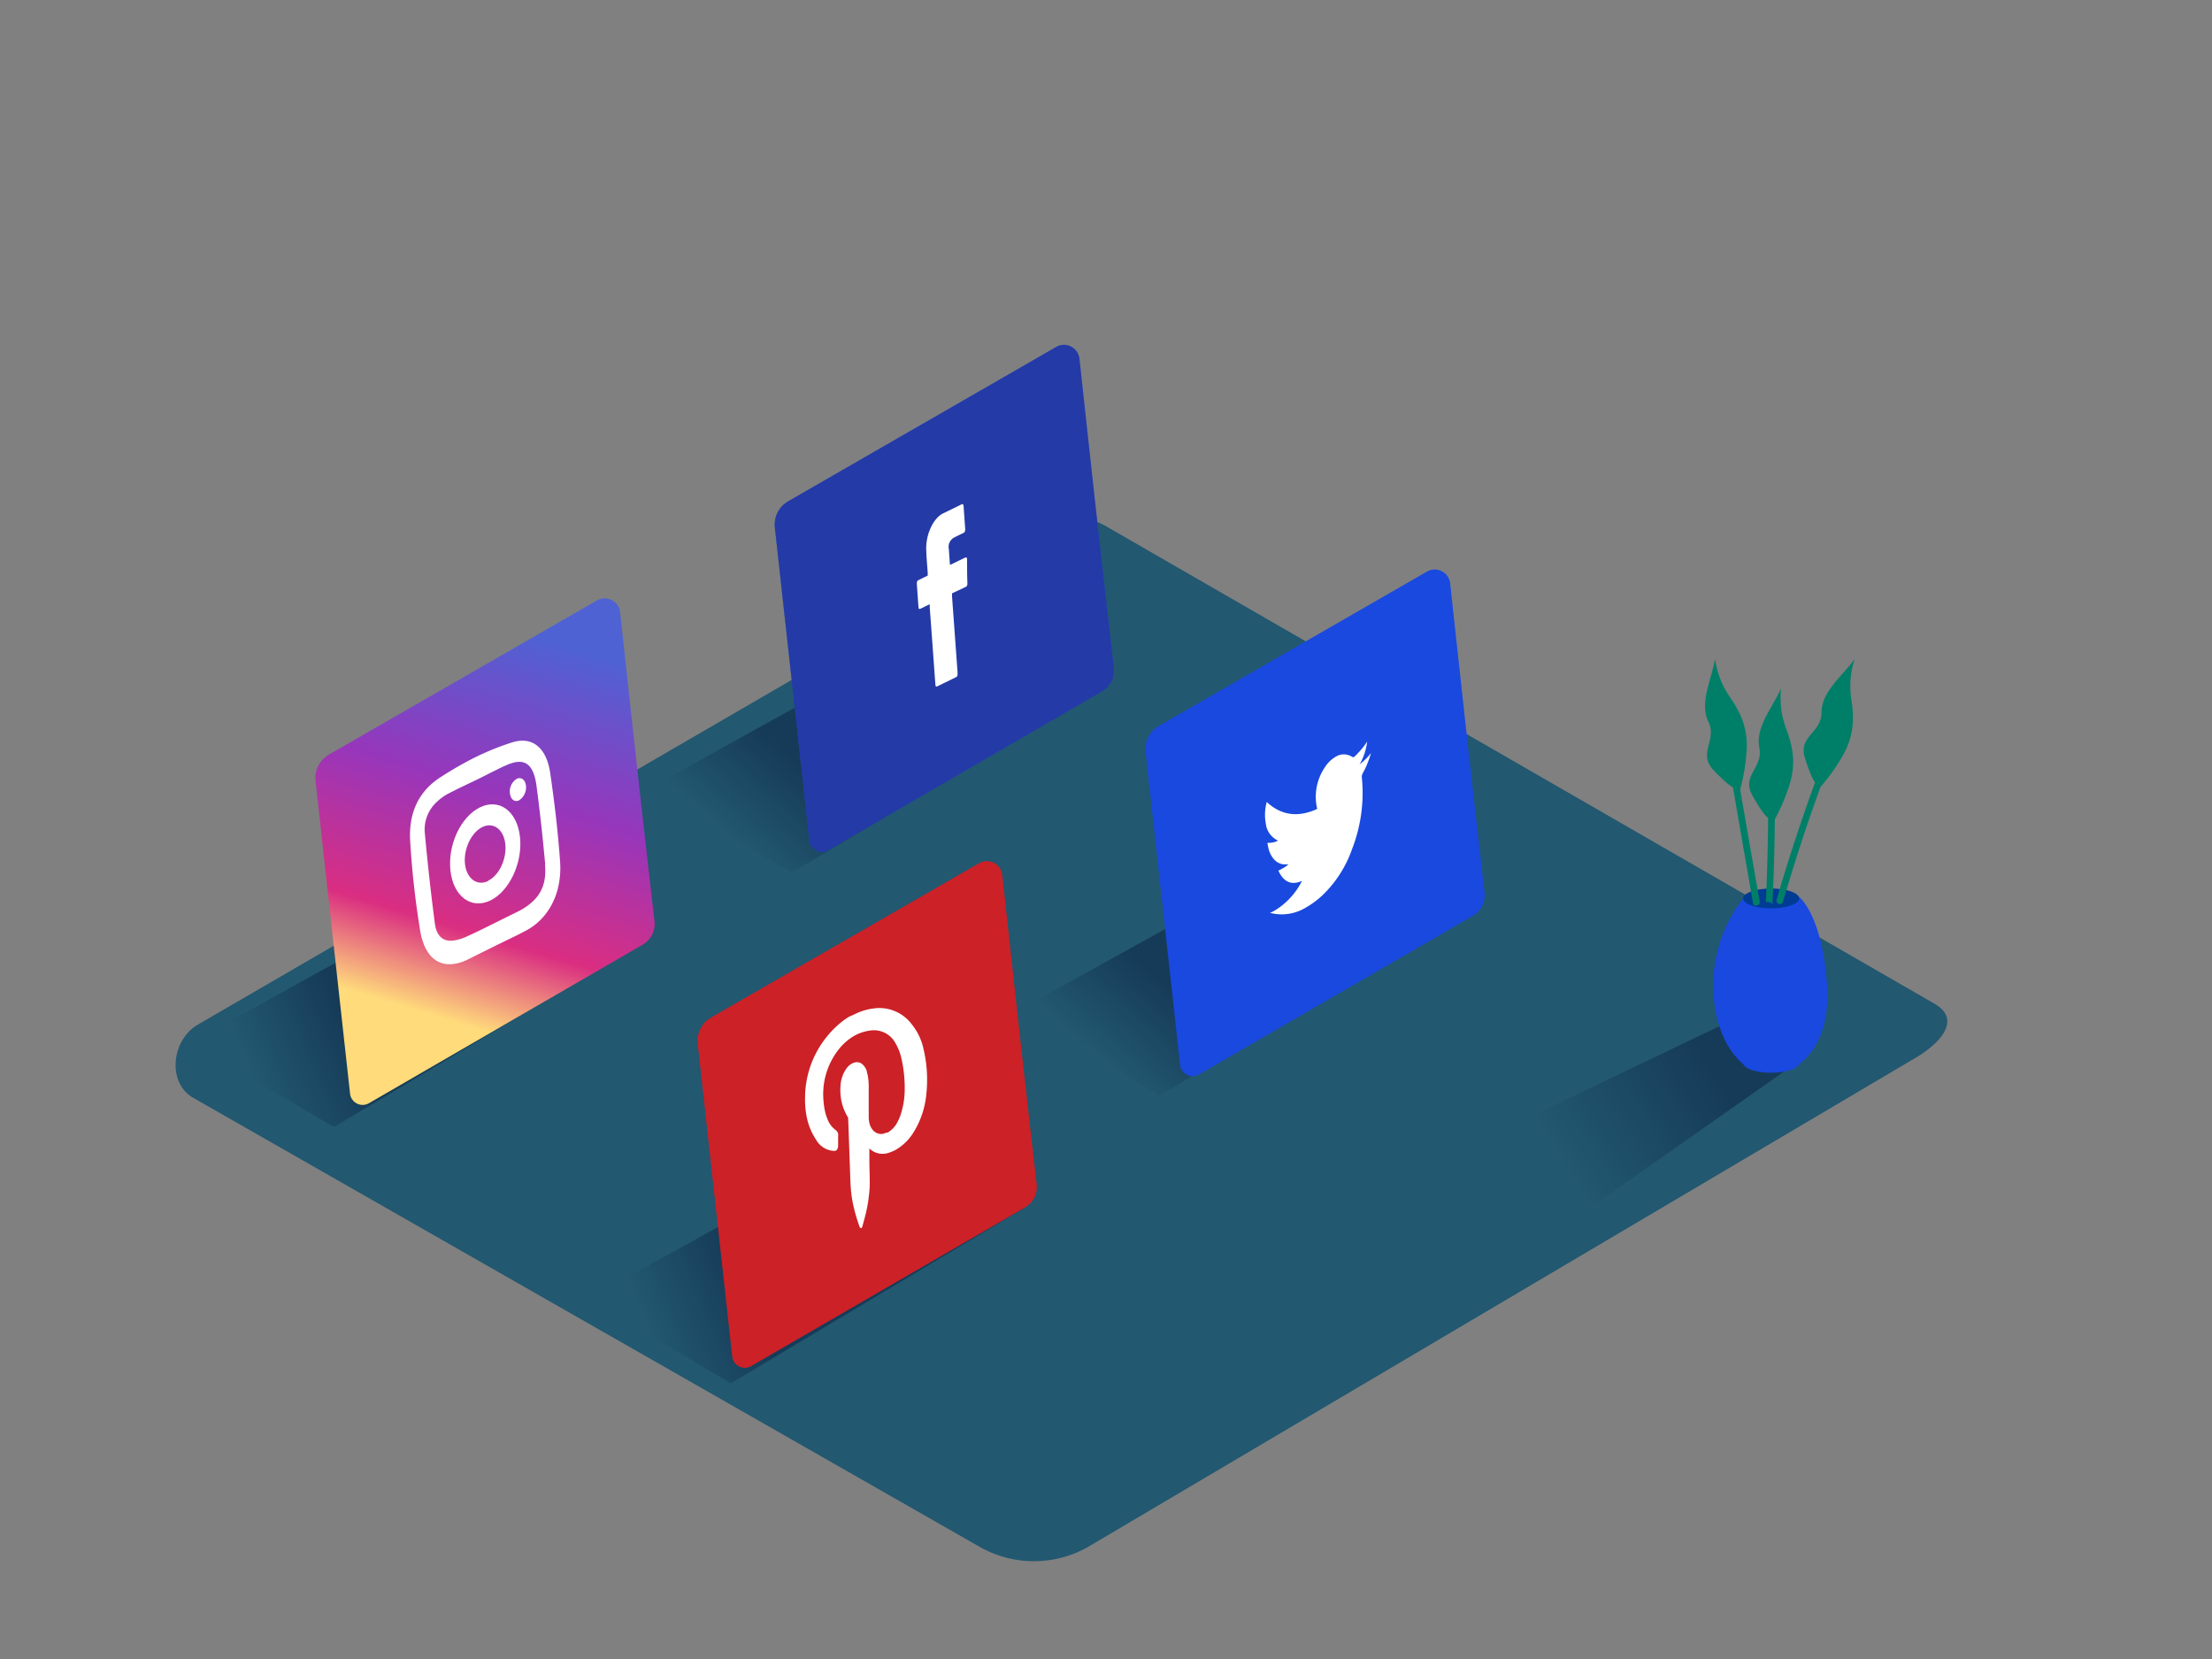 <svg id="Layer_2" data-name="Layer 2" xmlns="http://www.w3.org/2000/svg" xmlns:xlink="http://www.w3.org/1999/xlink" viewBox="0 0 400 300"><rect x="0" y="0" width="400" height="300" fill="#808080" stroke="none"/><defs><linearGradient id="linear-gradient" x1="216.05" y1="182.84" x2="204.24" y2="196.19" gradientUnits="userSpaceOnUse"><stop offset="0" stop-color="#163b58"/><stop offset="1" stop-color="#225870"/></linearGradient><linearGradient id="linear-gradient-2" x1="149.47" y1="142.61" x2="137.4" y2="156.22" xlink:href="#linear-gradient"/><linearGradient id="linear-gradient-3" x1="63.12" y1="186.31" x2="45.21" y2="193.79" xlink:href="#linear-gradient"/><linearGradient id="linear-gradient-4" x1="134.92" y1="232.64" x2="117.01" y2="240.12" xlink:href="#linear-gradient"/><linearGradient id="linear-gradient-5" x1="309.69" y1="193.42" x2="282.37" y2="210.16" xlink:href="#linear-gradient"/><linearGradient id="linear-gradient-6" x1="78.61" y1="183.75" x2="99.31" y2="115.69" gradientUnits="userSpaceOnUse"><stop offset="0" stop-color="#ffdb7b"/><stop offset="0.23" stop-color="#da2e81"/><stop offset="0.59" stop-color="#9736bb"/><stop offset="1" stop-color="#4e62d4"/></linearGradient></defs><title>aaa</title><path d="M196.69,279.77,345.9,191.58c4.75-2.67,8.83-7,4.19-9.92L200.35,95.36c-2.25-1.39-5.66-2.3-7.94-1L35.77,185.29c-4.75,2.76-5.6,10.46-.85,13.22L177,279.63A19.84,19.84,0,0,0,196.69,279.77Z" fill="#225870"/><polyline points="232.87 155.72 183.8 182.9 209.71 198.09 262.88 166.31" fill="url(#linear-gradient)"/><polyline points="166.34 115.44 117.27 142.62 143.18 157.81 196.36 126.03" fill="url(#linear-gradient-2)"/><polyline points="83.53 161.43 34.47 188.61 60.38 203.8 113.55 172.03" fill="url(#linear-gradient-3)"/><polyline points="155.33 207.76 106.27 234.94 132.17 250.13 185.35 218.35" fill="url(#linear-gradient-4)"/><polyline points="310.9 185.58 274.19 203.16 280.61 223.25 327.4 190.41" fill="url(#linear-gradient-5)"/><path d="M315.22,162.46A25.56,25.56,0,0,0,309.88,180c.71,10.26,6.49,13.24,6.49,13.24l6.88.38s8.18-2.67,7.11-16c-1-12.53-5.08-15.47-5.08-15.47" fill="#1949df"/><ellipse cx="320.28" cy="162.46" rx="5.06" ry="1.79" fill="#003b94"/><ellipse cx="320.28" cy="192.2" rx="5.06" ry="1.79" fill="#1949df"/><path d="M318.2,163l-6.13-35.16c-.13-.77-1.3-.44-1.17.32L317,163.33C317.17,164.09,318.34,163.77,318.2,163Z" fill="#007f68"/><path d="M319.32,163.12a1.46,1.46,0,0,1,.56,0,1.27,1.27,0,0,1,.63.38q.73-14.73.26-29.48c0-.78-1.23-.78-1.21,0Q320,148.58,319.32,163.12Z" fill="#007f68"/><path d="M333.09,129a323.29,323.29,0,0,0-11.84,33.78.61.61,0,0,0,1.17.32,323.28,323.28,0,0,1,11.84-33.78C334.56,128.61,333.39,128.3,333.09,129Z" fill="#007f68"/><path d="M313.38,142.35s-.66-.08-3.55-3.12.76-5.33-.91-8.75.69-7.92,1.22-11.34a15.88,15.88,0,0,0,2.54,6.7c2.18,3.12,3.4,5.94,3.17,9.9a35,35,0,0,1-1.28,7.38" fill="#007f68"/><path d="M319.59,147.77s-.62-.24-2.69-3.9,2-5,1.24-8.71,2.59-7.51,3.94-10.71a15.88,15.88,0,0,0,.84,7.12c1.36,3.56,1.85,6.58.67,10.37a35,35,0,0,1-3,6.85" fill="#007f68"/><path d="M328.22,141.44s-.56-.36-1.83-4.36,3-4.46,3-8.28,4.07-6.82,6-9.67a15.88,15.88,0,0,0-.64,7.14c.6,3.76.47,6.82-1.47,10.29a35,35,0,0,1-4.38,6.08" fill="#007f68"/><path d="M108,108.55,59.47,136.46a4.86,4.86,0,0,0-2.41,4.74l6.24,56.56a2.29,2.29,0,0,0,3.41,1.74l49.53-28.69a4.33,4.33,0,0,0,2.11-4.26c-2.16-18.66-4.09-36.31-6.21-55.8A2.81,2.81,0,0,0,108,108.55Z" fill="url(#linear-gradient-6)"/><path d="M191,62.74,142.53,90.65a4.86,4.86,0,0,0-2.41,4.74L146.36,152a2.29,2.29,0,0,0,3.41,1.74L199.3,125a4.33,4.33,0,0,0,2.11-4.26c-2.16-18.66-4.09-36.31-6.21-55.8A2.81,2.81,0,0,0,191,62.74Z" fill="#1949df"/><path d="M191,62.74,142.53,90.65a4.86,4.86,0,0,0-2.41,4.74L146.36,152a2.29,2.29,0,0,0,3.41,1.74L199.3,125a4.33,4.33,0,0,0,2.11-4.26c-2.16-18.66-4.09-36.31-6.21-55.8A2.81,2.81,0,0,0,191,62.74Z" fill="#2e2e75" opacity="0.53"/><path d="M177.07,156.09,128.58,184a4.86,4.86,0,0,0-2.41,4.74l6.24,56.56a2.29,2.29,0,0,0,3.41,1.74l49.53-28.69a4.33,4.33,0,0,0,2.11-4.26c-2.16-18.66-4.09-36.31-6.21-55.8A2.81,2.81,0,0,0,177.07,156.09Z" fill="#cc2127"/><path d="M171,180.95a24.88,24.88,0,0,1,4.85,11.46,30.76,30.76,0,0,1,.46,5.89,33.79,33.79,0,0,1-6.5,19.85,22.25,22.25,0,0,1-7.53,6.64,19.56,19.56,0,0,1-2.6,1.13,14.65,14.65,0,0,1-6.17.8,15.19,15.19,0,0,1-10.18-5.37,22.74,22.74,0,0,1-4.73-8.9c-.09-.31-.19-.62-.29-.93l-.41-1.86c0-.11,0-.21,0-.31-.14-1.17-.35-2.33-.42-3.52A34.54,34.54,0,0,1,141.57,187a25.14,25.14,0,0,1,8.44-9.41l.69-.47,1.6-.84.15,0c.45-.18.89-.38,1.35-.54a14.48,14.48,0,0,1,7.18-.8A15.48,15.48,0,0,1,171,180.95Zm-3.51,17a24.1,24.1,0,0,0-.47-8.13,10.67,10.67,0,0,0-2.2-4.65,7.3,7.3,0,0,0-6.62-2.84l-.72.1a10.91,10.91,0,0,0-3,1l-.24.12-.49.27a12.89,12.89,0,0,0-1.11.73l-.31.24a17,17,0,0,0-2.79,2.79l-.14.17a17.62,17.62,0,0,0-3.73,10.91,15.44,15.44,0,0,0,.35,3.59,11.38,11.38,0,0,0,1.66,3.9,3.93,3.93,0,0,0,3.26,2,.65.65,0,0,0,.32-.07.6.6,0,0,0,.2-.18,1.18,1.18,0,0,0,.19-.72c0-.55,0-1.1,0-1.65a1.9,1.9,0,0,0,0-.47,1.14,1.14,0,0,0-.47-.7,4.23,4.23,0,0,1-1.41-1.85,8.66,8.66,0,0,1-.5-1.56,11.84,11.84,0,0,1-.25-1.7,13.12,13.12,0,0,1,2.22-8.76q.28-.39.56-.75a9.83,9.83,0,0,1,2.61-2.31l.36-.2a7.8,7.8,0,0,1,1.87-.7,8,8,0,0,1,1.11-.18,4.41,4.41,0,0,1,4.31,2.4,9.19,9.19,0,0,1,1.05,2.75q.08.35.15.71a23.54,23.54,0,0,1,.43,4.75,14.76,14.76,0,0,1-.79,4.81,8.85,8.85,0,0,1-.49,1.11,4.66,4.66,0,0,1-1.64,1.86l-.2.11-.1,0-.1,0-.2.08a1.92,1.92,0,0,1-2.31-.64,2.89,2.89,0,0,1-.56-1.2,5.06,5.06,0,0,1-.12-1.15c0-1.68,0-3.37,0-5.06a11.77,11.77,0,0,0-.21-2.57q0-.18-.09-.35a2.55,2.55,0,0,0-1.15-1.7,1.61,1.61,0,0,0-1.37,0l-.2.09a2.73,2.73,0,0,0-.52.36,3.35,3.35,0,0,0-.47.51,6,6,0,0,0-1.09,3.23,9.72,9.72,0,0,0,.2,2.82,9.26,9.26,0,0,0,1.1,2.73.84.84,0,0,1,.09.22.65.65,0,0,1,0,.15c.12,3,.21,6,.32,8.95,0,1.31.07,2.63.18,3.93a21.56,21.56,0,0,0,.44,2.81,32.87,32.87,0,0,0,1.13,3.84.33.33,0,0,0,.23.21.14.14,0,0,0,.09,0,.26.26,0,0,0,.1-.11,1,1,0,0,0,.07-.18c.11-.41.23-.81.33-1.22a26.86,26.86,0,0,0,1-6.14c0-1.59,0-3.17-.06-4.74,0-.66,0-1.32,0-2a6.66,6.66,0,0,0,.59.45,3.44,3.44,0,0,0,2.95.31l.53-.19.53-.25.12-.06a9.24,9.24,0,0,0,3.15-3,15.77,15.77,0,0,0,2.42-7" fill="#cc2127"/><path d="M154.25,183.55l.24-.12a10.91,10.91,0,0,1,3-1l.72-.1a7.3,7.3,0,0,1,6.62,2.84,10.67,10.67,0,0,1,2.2,4.65,24.1,24.1,0,0,1,.47,8.13,15.77,15.77,0,0,1-2.42,7,9.24,9.24,0,0,1-3.15,3l-.12.06-.53.25-.53.19a3.44,3.44,0,0,1-2.95-.31,6.67,6.67,0,0,1-.59-.45c0,.66,0,1.32,0,2,0,1.57.09,3.16.06,4.74a26.86,26.86,0,0,1-1,6.14c-.1.41-.22.81-.33,1.22a1,1,0,0,1-.07.18.26.26,0,0,1-.1.11.14.14,0,0,1-.09,0,.33.33,0,0,1-.23-.21,32.87,32.87,0,0,1-1.13-3.84,21.56,21.56,0,0,1-.44-2.81c-.11-1.29-.13-2.61-.18-3.93-.11-3-.21-6-.32-8.95a.65.65,0,0,0,0-.15.84.84,0,0,0-.09-.22,9.26,9.26,0,0,1-1.1-2.73,9.72,9.72,0,0,1-.2-2.82,6,6,0,0,1,1.09-3.23,3.35,3.35,0,0,1,.47-.51,2.73,2.73,0,0,1,.52-.36l.2-.09a1.61,1.61,0,0,1,1.37,0,2.55,2.55,0,0,1,1.15,1.7q0,.17.09.35a11.77,11.77,0,0,1,.21,2.57c0,1.69,0,3.38,0,5.06a5.06,5.06,0,0,0,.12,1.15,2.89,2.89,0,0,0,.56,1.2,1.92,1.92,0,0,0,2.31.64l.2-.08.1,0,.1,0,.2-.11a4.66,4.66,0,0,0,1.64-1.86,8.85,8.85,0,0,0,.49-1.11,14.76,14.76,0,0,0,.79-4.81,23.54,23.54,0,0,0-.43-4.75q-.07-.36-.15-.71a9.19,9.19,0,0,0-1.05-2.75,4.41,4.41,0,0,0-4.31-2.4,8,8,0,0,0-1.11.18,7.8,7.8,0,0,0-1.87.7l-.36.2a9.83,9.83,0,0,0-2.61,2.31q-.29.36-.56.75a13.12,13.12,0,0,0-2.22,8.76,11.84,11.84,0,0,0,.25,1.7,8.66,8.66,0,0,0,.5,1.56,4.23,4.23,0,0,0,1.41,1.85,1.14,1.14,0,0,1,.47.7,1.9,1.9,0,0,1,0,.47c0,.55,0,1.1,0,1.65a1.18,1.18,0,0,1-.19.72.6.6,0,0,1-.2.18.65.65,0,0,1-.32.07,3.93,3.93,0,0,1-3.26-2,11.38,11.38,0,0,1-1.66-3.9,15.44,15.44,0,0,1-.35-3.59,17.62,17.62,0,0,1,3.73-10.91l.14-.17a17,17,0,0,1,2.79-2.79l.31-.24a12.91,12.91,0,0,1,1.11-.73Z" fill="#fff"/><path d="M86.78,146c3.51-1.71,6.74.68,7.25,5.35s-1.91,9.8-5.36,11.49l0,0c-3.48,1.67-6.73-.78-7.22-5.45S83.33,147.72,86.78,146Zm1.53,13.24c2-1,3.37-4,3.06-6.66s-2.2-4-4.19-3-3.38,4-3.1,6.63,2.16,4.09,4.19,3.1l0,0" fill="#fff"/><path d="M93.44,140.84c.78-.38,1.52.13,1.66,1.17a2.79,2.79,0,0,1-1.23,2.71c-.82.4-1.55-.18-1.66-1.3A2.65,2.65,0,0,1,93.44,140.84Z" fill="#fff"/><path d="M99.49,139.77c.77,5.23,1.4,10.57,1.79,16,.4,5.62-2,10.32-6.2,12.53-.71.38-1.41.73-2.12,1.08L89.64,171l-3.19,1.58-2,1c-4.32,2-7.58.18-8.49-5.39a159.54,159.54,0,0,1-1.78-16c-.34-5.25,1.58-9.16,5.53-11.68A64.25,64.25,0,0,1,86,136.91a47.52,47.52,0,0,1,6.61-2.66C96.18,133.12,98.8,135.1,99.49,139.77Zm-.9,16.52c-.44-4.77-.95-9.5-1.57-14.17-.53-4-2.16-5.13-5.2-3.86-.71.3-1.42.63-2.13,1-1.14.55-2.27,1.15-3.4,1.7l-2.87,1.37c-.83.41-1.67.82-2.5,1.26a9.08,9.08,0,0,0-1.82,1.32,6.76,6.76,0,0,0-2.28,5.71q.76,8.31,1.83,16.46c.3,2.26,1.58,3.25,3.34,3a8.36,8.36,0,0,0,2.44-.74q2.2-1,4.4-2.12l5-2.47a11.78,11.78,0,0,0,1.53-.94c2.47-1.77,3.51-4.06,3.19-7.49" fill="#fff"/><path d="M258.06,103.35l-48.49,27.91a4.86,4.86,0,0,0-2.41,4.74l6.24,56.56a2.29,2.29,0,0,0,3.41,1.74l49.53-28.69a4.33,4.33,0,0,0,2.11-4.26c-2.16-18.66-4.09-36.31-6.21-55.8A2.81,2.81,0,0,0,258.06,103.35Z" fill="#1949df"/><path d="M247.93,136.17a23.22,23.22,0,0,1-.79,2.22c-.24.57-.54,1.09-.8,1.64a1,1,0,0,0-.09.43,28,28,0,0,1-1.76,13.1,21.24,21.24,0,0,1-5.45,8.43,15.74,15.74,0,0,1-2.86,2.1,8.34,8.34,0,0,1-6.44,1l-.11,0a9.61,9.61,0,0,0,.89-.44,13.14,13.14,0,0,0,4.92-5.35c-1.91.83-3.31.22-4.27-1.87A5.85,5.85,0,0,0,232,157a4.38,4.38,0,0,0,1-.72,5.87,5.87,0,0,1-1.06,0,2.79,2.79,0,0,1-1-.4,3.35,3.35,0,0,1-.84-.84,4.77,4.77,0,0,1-.59-1.17,8.63,8.63,0,0,1-.32-1.47,3.49,3.49,0,0,0,1.92-.39,3.87,3.87,0,0,1-2.22-3.15,8.53,8.53,0,0,1,.18-3.83c2.6,2.41,5.64,2.85,9.12,1.25-.06-.33-.13-.63-.17-.93a9.46,9.46,0,0,1,1.49-6.49,5.8,5.8,0,0,1,2-2,2.75,2.75,0,0,1,3,0,.31.31,0,0,0,.36,0l.15-.12a15.13,15.13,0,0,0,2.21-2.64,11,11,0,0,1-1.37,4.13c.23-.2.47-.39.71-.6s.49-.47.73-.72S247.71,136.43,247.93,136.17Z" fill="#fff"/><path d="M171.5,92.37l1.05-.51.88-.43.44-.22c.25-.12.35,0,.38.38.1,1.36.19,2.71.29,4.07,0,.39-.07.59-.31.71l-.89.43-.86.43a1.91,1.91,0,0,0-.9,2.05l.2,2.87.33-.14,2.34-1.14c.34-.16.42-.09.43.45,0,1.39,0,2.78.06,4.17,0,.36-.1.54-.31.64l-2.12,1-.35.17,0,.59,1,13.72c0,.64,0,.7-.39.9l-3.15,1.54c-.4.19-.44.15-.49-.48q-.49-6.83-1-13.68l0-.63-1.54.75c-.43.21-.47.17-.52-.47l-.27-3.85c0-.54,0-.64.36-.82l1.6-.78c0-.2,0-.37,0-.54-.1-1.42-.24-2.82-.27-4.26-.06-2.68,1.27-5.54,3-6.43Z" fill="#fff"/></svg>